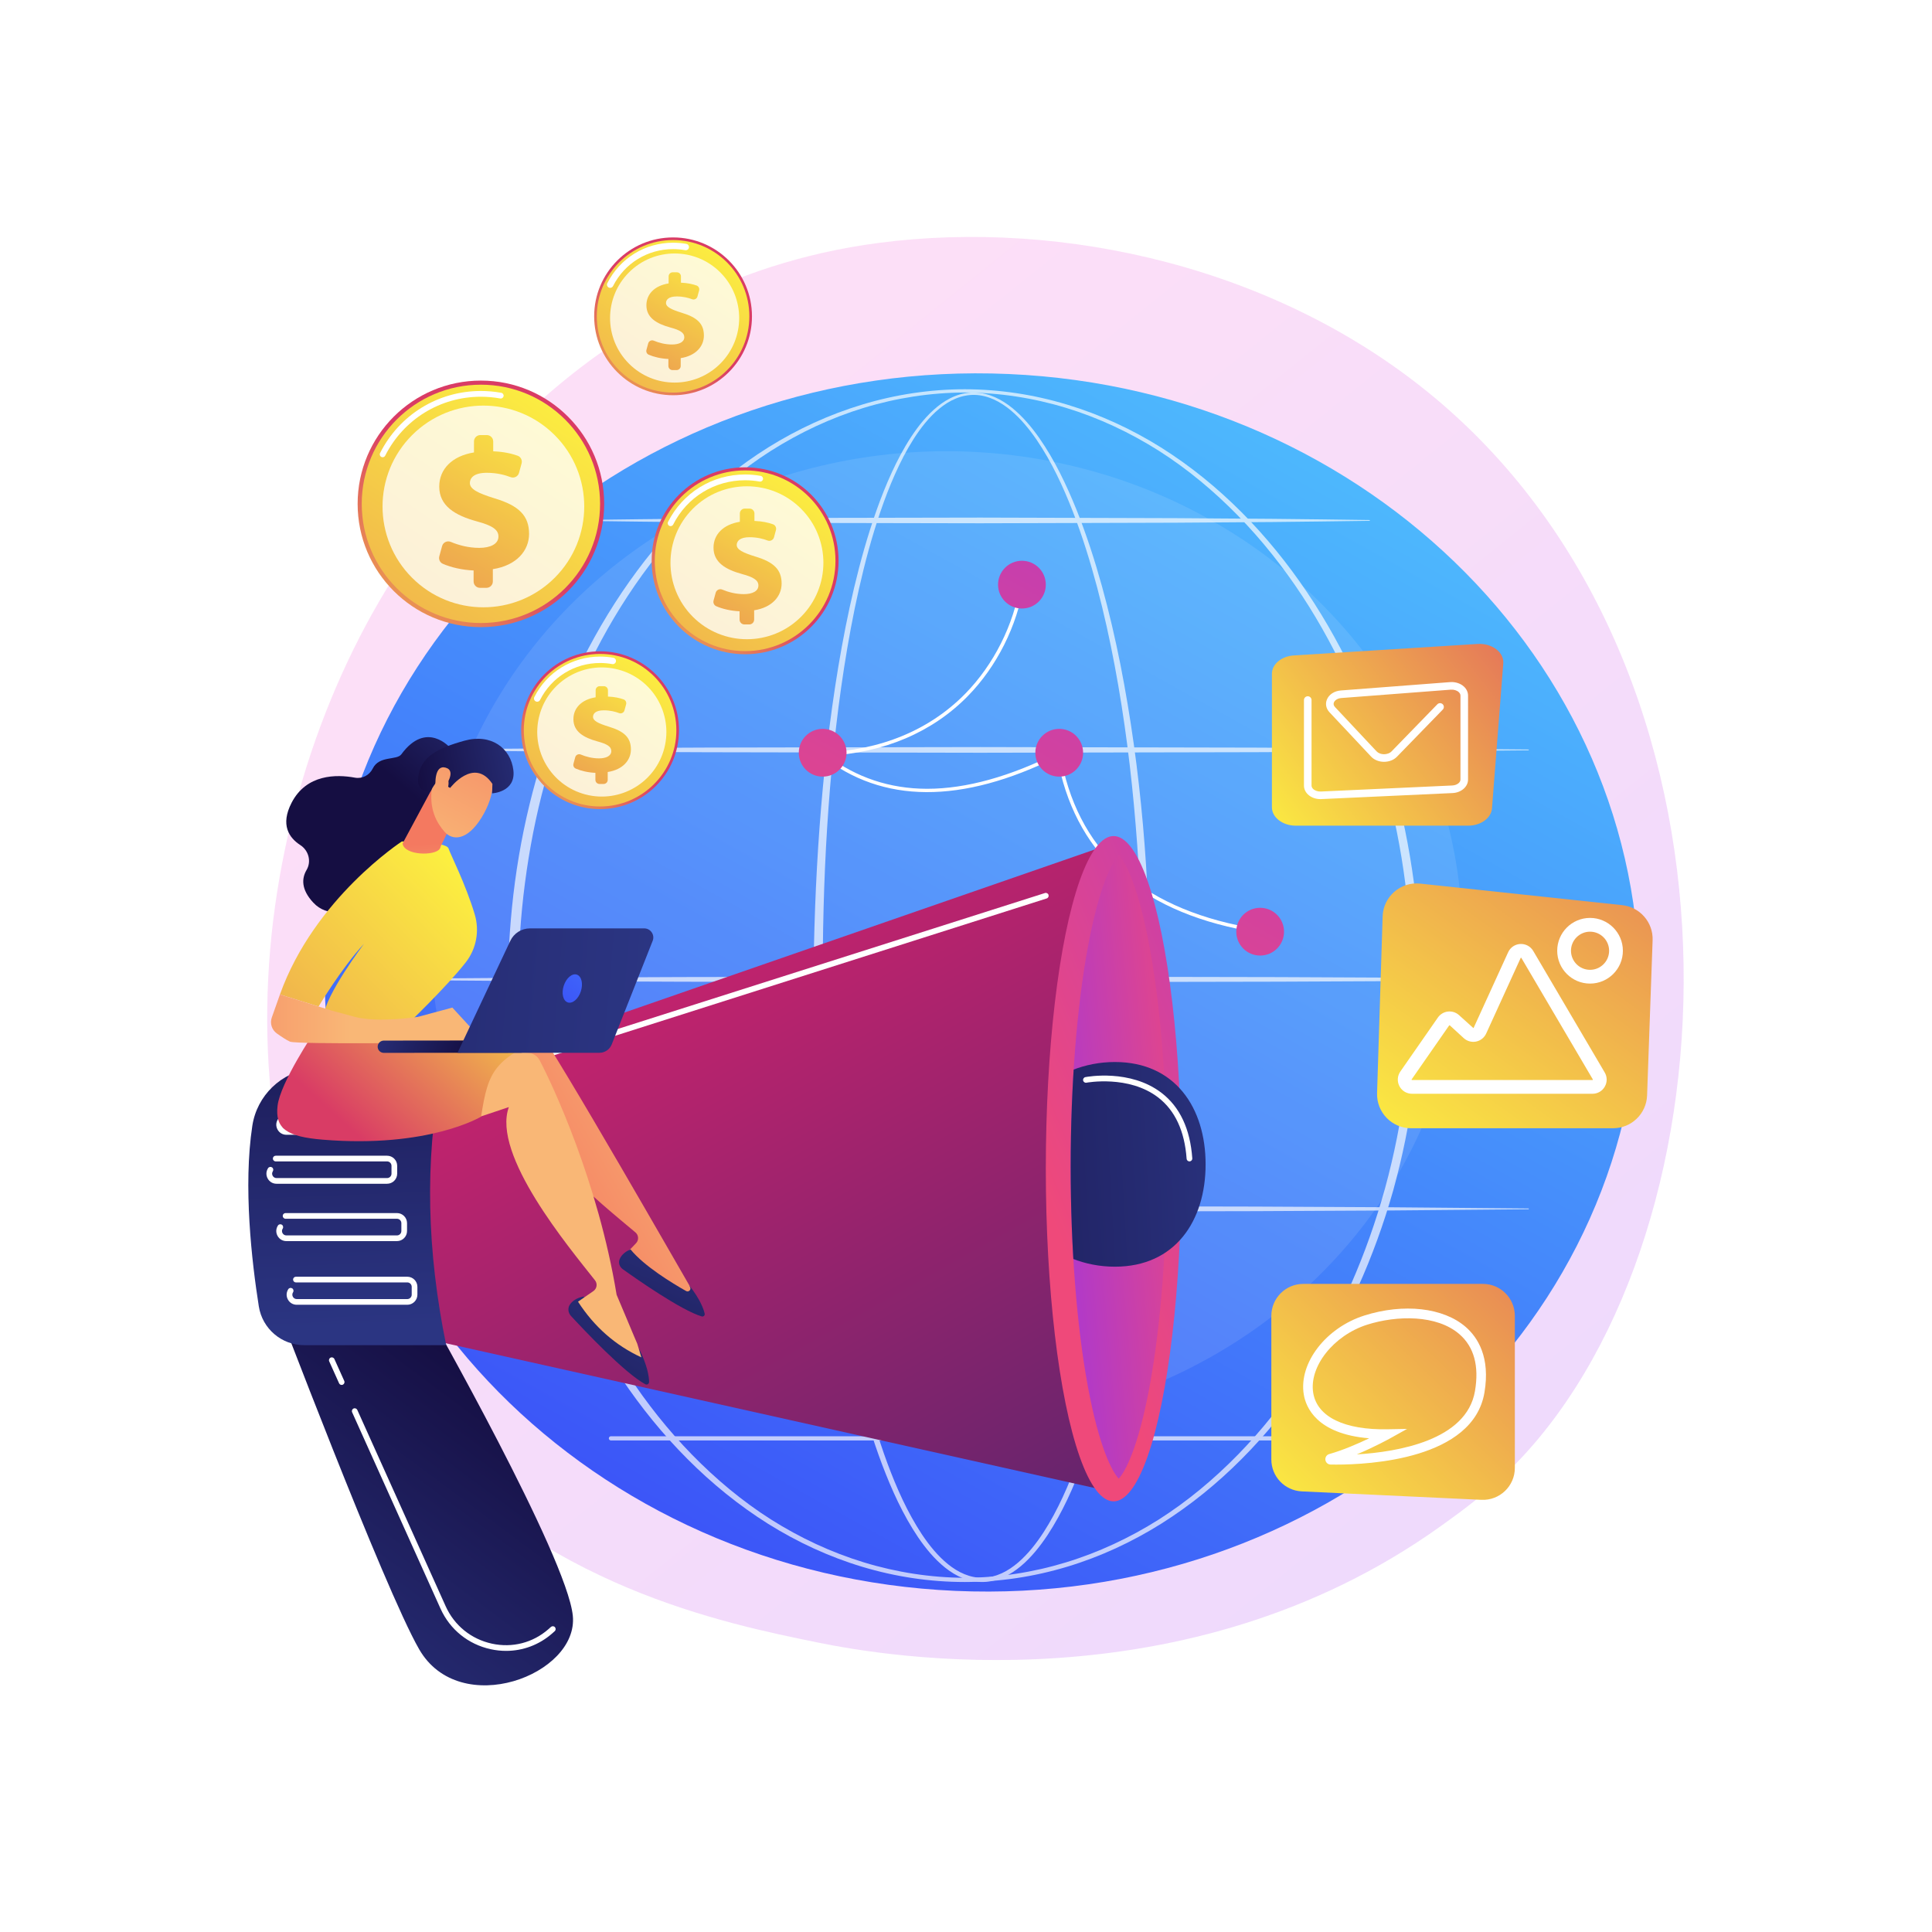<?xml version="1.0" encoding="utf-8"?>
<!-- Generator: Adobe Illustrator 27.5.0, SVG Export Plug-In . SVG Version: 6.00 Build 0)  -->
<svg version="1.1" xmlns="http://www.w3.org/2000/svg" xmlns:xlink="http://www.w3.org/1999/xlink" x="0px" y="0px"
	 viewBox="0 0 3710 3710" style="enable-background:new 0 0 3710 3710;" xml:space="preserve">
<g id="Background">
	<g>
		<g>
			<rect style="fill:#FFFFFF;" width="3710" height="3710"/>
		</g>
	</g>
</g>
<g id="Illustration">
	<g>
		<linearGradient id="SVGID_1_" gradientUnits="userSpaceOnUse" x1="3586.835" y1="3994.357" x2="1155.17" y2="974.382">
			<stop  offset="0" style="stop-color:#B37CFF"/>
			<stop  offset="1" style="stop-color:#F895E7"/>
		</linearGradient>
		<path style="opacity:0.3;fill:url(#SVGID_1_);" d="M2917.868,2803.388c-55.854,58.801-108.703,96.721-150.458,126.681
			c-490.821,352.169-1071.591,249.514-1195.022,224.444c-182.268-37.02-534.587-108.577-789.308-408.124
			c-385.371-453.188-325.363-1167.174-26.443-1638.486c54.677-86.211,343.498-564.702,930.524-641.437
			c355.262-46.439,769.383,47.223,1069.278,298.476C3385.947,1292.344,3341.132,2357.789,2917.868,2803.388z"/>
		<g>
			
				<linearGradient id="SVGID_00000049912421341181003370000000124099682912194718_" gradientUnits="userSpaceOnUse" x1="2844.066" y1="161.034" x2="1053.213" y2="3386.029">
				<stop  offset="0" style="stop-color:#53D8FF"/>
				<stop  offset="1" style="stop-color:#3840F7"/>
			</linearGradient>
			<path style="fill:url(#SVGID_00000049912421341181003370000000124099682912194718_);" d="M3146.99,1941.951
				c-28.327,645.268-615.918,1143.574-1312.422,1112.997S596.401,2476.492,624.728,1831.224S1240.647,687.65,1937.15,718.227
				C2633.653,748.803,3175.317,1296.683,3146.99,1941.951z"/>
			<ellipse style="opacity:0.1;fill:#FFFFFF;" cx="1817.538" cy="1802.211" rx="990.55" ry="935.754"/>
			<g style="opacity:0.68;">
				<path style="fill:#FFFFFF;" d="M2208.346,1892.236c-0.303,206.265-14.448,412.951-50.798,616.295
					c-9.203,50.794-19.871,101.345-32.582,151.416c-12.75,50.051-27.47,99.668-45.494,148.179
					c-18.174,48.385-39.268,96.073-67.872,139.658c-14.414,21.633-30.764,42.362-50.94,59.414
					c-10.085,8.471-21.161,15.985-33.344,21.489c-12.157,5.468-25.445,8.93-38.93,9.171c-13.468,0.394-26.955-2.242-39.353-7.235
					c-12.445-4.945-23.79-12.119-34.119-20.311c-20.658-16.521-37.368-37.022-52.04-58.485
					c-29.111-43.274-50.492-90.867-68.856-139.176c-18.251-48.428-33.116-98.005-45.978-148.026
					c-12.838-50.037-23.614-100.566-32.892-151.344c-18.518-101.577-31.147-204.132-39.67-306.968
					c-8.461-102.853-12.703-206.034-13.224-309.232c-0.254-51.592,1.154-103.175,2.988-154.726
					c1.932-51.551,4.771-103.068,8.566-154.515c7.631-102.882,19.028-205.535,35.972-307.345
					c8.502-50.893,18.415-101.571,30.338-151.801c11.954-50.213,25.847-100.026,43.079-148.76
					c8.661-24.345,18.131-48.429,28.931-71.947c10.784-23.513,22.851-46.513,37.034-68.258
					c14.216-21.649,30.557-42.315,50.905-58.857c10.173-8.199,21.381-15.333,33.66-20.166c12.23-4.895,25.5-7.374,38.7-6.872
					c13.208,0.376,26.229,3.669,38.242,8.96c12.03,5.316,23.084,12.546,33.233,20.741c20.298,16.495,37.099,36.662,52.002,57.84
					c29.631,42.651,51.97,89.687,71.32,137.546c19.208,47.99,35.068,97.223,48.883,146.964
					c13.765,49.765,25.422,100.085,35.509,150.7C2191.536,1479.224,2207.75,1685.935,2208.346,1892.236z M2193.079,1892.236
					c0.189-102.777-3.717-205.579-12.259-307.999c-8.421-102.416-21.178-204.538-40.183-305.529
					c-9.49-50.489-20.543-100.691-33.695-150.338c-13.198-49.621-28.433-98.737-46.98-146.581
					c-18.68-47.709-40.344-94.581-69.09-136.929c-14.45-21.025-30.75-40.993-50.31-57.239c-9.776-8.074-20.39-15.169-31.876-20.394
					c-11.473-5.162-23.832-8.546-36.4-8.876c-12.56-0.398-25.104,2.129-36.723,6.91c-11.66,4.734-22.363,11.699-32.122,19.741
					c-19.523,16.22-35.342,36.622-49.09,58.08c-13.723,21.549-25.405,44.405-35.824,67.797
					c-10.437,23.398-19.568,47.386-27.902,71.643c-16.577,48.563-29.852,98.244-41.198,148.329
					c-11.317,50.104-20.635,100.663-28.547,151.434c-15.766,101.567-26.004,203.966-32.486,306.553
					c-6.547,102.601-8.808,205.435-8.623,308.223c-0.272,102.771,3.162,205.572,10.8,308.066
					c7.699,102.476,19.492,204.695,37.14,305.909c8.843,50.596,19.174,100.935,31.551,150.753
					c12.396,49.801,26.781,99.135,44.486,147.232c17.802,47.968,38.618,95.16,66.751,137.666
					c14.159,21.075,30.269,41.064,49.793,56.911c9.756,7.863,20.374,14.667,31.852,19.324c11.443,4.67,23.721,7.266,36.022,6.851
					c12.298-0.317,24.414-3.564,35.664-8.725c11.266-5.196,21.658-12.341,31.201-20.49c19.101-16.394,34.868-36.634,48.777-57.891
					c27.641-42.842,48.157-90.14,65.759-138.188c17.467-48.185,31.693-97.56,43.963-147.392
					c12.236-49.853,22.443-100.214,31.199-150.824c17.529-101.234,29.176-203.464,36.919-305.939
					C2189.497,2097.844,2193.119,1995.033,2193.079,1892.236z"/>
				<path style="fill:#FFFFFF;" d="M2728.689,1892.236c-0.713,132.829-17.785,265.717-53.344,393.81
					c-36.179,127.799-90.717,250.745-164.76,361.126c-37.026,55.131-78.973,107.024-125.843,154.105
					c-46.85,47.068-98.664,89.308-154.908,124.707c-56.295,35.263-117.098,63.491-180.747,82.643
					c-63.611,19.197-130.017,29.211-196.483,29.278c-66.465-0.006-132.89-9.96-196.535-29.104
					c-63.682-19.099-124.534-47.281-180.888-82.509c-56.302-35.363-108.193-77.565-155.119-124.614
					c-46.948-47.061-88.978-98.943-126.088-154.074c-74.192-110.396-128.845-233.396-165.193-361.257
					c-17.891-64.049-31.187-129.362-39.995-195.257c-8.762-65.906-13.164-132.368-13.466-198.853
					c0.344-66.487,4.787-132.943,13.589-198.838c8.85-65.884,22.196-131.179,40.13-195.202
					c36.439-127.81,91.176-250.727,165.417-361.008c37.125-55.08,79.161-106.905,126.103-153.903
					c46.927-46.977,98.78-89.14,155.073-124.391c56.336-35.136,117.174-63.111,180.746-82.202
					c63.53-19.171,129.849-29.17,196.226-29.235c66.378,0.121,132.679,10.175,196.178,29.395
					c63.539,19.143,124.325,47.172,180.602,82.347c56.231,35.291,108.011,77.489,154.86,124.486
					c46.865,47.019,88.817,98.855,125.859,153.935c74.09,110.266,128.716,233.129,164.982,360.877
					C2710.723,1626.542,2727.885,1759.406,2728.689,1892.236z M2711.187,1892.236c-0.192-131.322-16.55-262.784-51.2-389.55
					c-34.842-126.57-87.302-248.763-159.526-358.653c-36.092-54.888-77.084-106.624-122.996-153.652
					c-45.93-46.955-96.663-89.437-152.147-124.746c-55.552-35.112-115.541-63.373-178.443-82.489
					c-62.87-19.13-128.511-29.186-194.272-29.404c-65.761,0.275-131.385,10.386-194.223,29.564
					c-62.87,19.167-122.807,47.484-178.299,82.633c-55.423,35.35-106.08,77.866-151.934,124.842
					c-45.834,47.049-86.744,98.796-122.752,153.684c-72.073,109.875-124.421,232.013-159.091,358.521
					c-17.272,63.326-29.778,127.898-38.252,192.95c-8.494,65.061-12.685,130.67-12.832,196.299
					c0.188,65.628,4.42,131.232,12.955,196.282c8.516,65.041,21.072,129.594,38.387,192.894
					c34.76,126.457,87.194,248.512,159.316,358.272c36.022,54.838,76.938,106.527,122.767,153.513
					c45.853,46.904,96.473,89.382,151.887,124.619c55.476,35.059,115.398,63.167,178.157,82.326
					c62.725,19.205,128.241,29.361,193.914,29.694c65.674-0.273,131.208-10.368,193.967-29.52
					c62.793-19.107,122.764-47.17,178.298-82.193c55.472-35.202,106.168-77.642,152.099-124.526
					c45.907-46.966,86.905-98.645,123.011-153.481c72.271-109.775,124.82-231.885,159.748-358.404
					C2694.457,2154.996,2710.906,2023.557,2711.187,1892.236z"/>
				<path style="fill:#FFFFFF;" d="M830.285,1438.891l263.099-2.126l263.099-1.205l526.198-0.971l526.199,1.069l263.099,1.316
					l263.099,2.294c0.427,0.004,0.769,0.353,0.765,0.78c-0.003,0.422-0.345,0.761-0.765,0.766l-263.099,2.294l-263.099,1.315
					l-526.199,1.07l-526.198-0.972l-263.099-1.204l-263.099-2.125c-0.635-0.006-1.146-0.525-1.142-1.16
					C829.149,1439.404,829.659,1438.897,830.285,1438.891z"/>
				<path style="fill:#FFFFFF;" d="M1135.511,998.223c62.264-0.987,124.529-1.409,186.792-2.125l186.793-1.204
					c62.265-0.513,124.529-0.458,186.793-0.616l186.792-0.355l373.585,1.07l186.792,1.315c62.265,0.781,124.529,1.237,186.793,2.295
					c0.426,0.007,0.766,0.359,0.759,0.786c-0.007,0.417-0.346,0.752-0.759,0.759c-62.265,1.057-124.529,1.514-186.793,2.295
					l-186.792,1.315l-373.585,1.07l-186.792-0.355c-62.265-0.159-124.529-0.103-186.793-0.616l-186.793-1.204
					c-62.264-0.716-124.528-1.139-186.792-2.125c-0.635-0.01-1.142-0.533-1.133-1.169
					C1134.389,998.733,1134.893,998.233,1135.511,998.223z"/>
				<path style="fill:#FFFFFF;" d="M738.855,1879.56l285.957-2.118l285.957-1.212l571.913-0.972l571.913,1.07l285.957,1.317
					l285.956,2.293c0.427,0.004,0.77,0.352,0.767,0.779c-0.004,0.423-0.346,0.763-0.767,0.767l-285.956,2.293l-285.957,1.317
					l-571.913,1.07l-571.913-0.972l-285.957-1.212l-285.957-2.118c-0.635-0.005-1.146-0.524-1.142-1.159
					C737.718,1880.072,738.228,1879.565,738.855,1879.56z"/>
				<path style="fill:#FFFFFF;" d="M830.285,2320.228l263.099-2.125l263.099-1.205l526.198-0.972l526.199,1.07l263.099,1.315
					l263.099,2.295c0.427,0.004,0.769,0.353,0.765,0.779c-0.003,0.422-0.345,0.762-0.765,0.766l-263.099,2.295l-263.099,1.316
					l-526.199,1.07l-526.198-0.972l-263.099-1.204l-263.099-2.126c-0.635-0.005-1.146-0.524-1.142-1.16
					C829.149,2320.74,829.659,2320.234,830.285,2320.228z"/>
				<path style="fill:#FFFFFF;" d="M2667.499,2766.082H1173.16c-2.23,0-4.034-1.806-4.034-4.034c0-2.227,1.804-4.034,4.034-4.034
					h1494.339c2.229,0,4.034,1.806,4.034,4.034C2671.532,2764.276,2669.728,2766.082,2667.499,2766.082z"/>
			</g>
		</g>
		<g>
			
				<linearGradient id="SVGID_00000018934496142152858210000012002605943608606359_" gradientUnits="userSpaceOnUse" x1="2662.19" y1="2274.478" x2="3466.293" y2="1156.912">
				<stop  offset="0" style="stop-color:#FDF53F"/>
				<stop  offset="1" style="stop-color:#D93C65"/>
			</linearGradient>
			<path style="fill:url(#SVGID_00000018934496142152858210000012002605943608606359_);" d="M2655.049,1759.756l-10.685,339.38
				c-1.162,36.895,28.431,67.434,65.344,67.434h387.835c35.201,0,64.083-27.871,65.335-63.05l10.613-298.016
				c1.221-34.293-24.279-63.695-58.401-67.335l-387.763-41.363C2689.511,1692.772,2656.245,1721.744,2655.049,1759.756z"/>
			<g>
				<path style="fill:#FFFFFF;" d="M3058.06,2100.343h-346.695c-10.151,0-19.378-5.59-24.081-14.589
					c-4.702-8.992-4.025-19.765,1.772-28.099l72.11-103.701c4.477-6.442,11.516-10.632,19.313-11.497
					c7.762-0.865,15.579,1.672,21.36,6.972l27.45,24.755c0.365-0.071,0.468-0.297,0.52-0.413l66.277-145.213
					c4.222-9.257,13.156-15.331,23.313-15.86c10.202-0.439,19.672,4.596,24.826,13.362l137.254,233.332
					c5.006,8.501,5.071,18.7,0.171,27.266S3067.929,2100.343,3058.06,2100.343z M2783.971,1968.924l-1.097,0.123l-72.109,103.701
					c-0.126,0.181-0.255,0.368-0.049,0.762c0.203,0.394,0.429,0.394,0.649,0.394h346.695c0.19,0,0.426,0,0.636-0.368
					c0.213-0.368,0.094-0.574-0.003-0.736l-137.254-233.338c-0.11-0.181-0.249-0.291-0.668-0.355
					c-0.446,0.026-0.542,0.226-0.633,0.426l-66.274,145.213c-3.599,7.888-10.822,13.633-19.32,15.357
					c-8.504,1.724-17.384-0.749-23.768-6.61L2783.971,1968.924z"/>
				<path style="fill:#FFFFFF;" d="M3053.347,1888.778c-34.77,0-63.056-28.286-63.056-63.06c0-34.774,28.286-63.06,63.056-63.06
					s63.06,28.286,63.06,63.06C3116.407,1860.492,3088.118,1888.778,3053.347,1888.778z M3053.347,1789.099
					c-20.191,0-36.616,16.428-36.616,36.62c0,20.191,16.425,36.62,36.616,36.62s36.619-16.428,36.619-36.62
					C3089.967,1805.527,3073.539,1789.099,3053.347,1789.099z"/>
			</g>
		</g>
		<g>
			
				<linearGradient id="SVGID_00000083811819214970522450000011299418229600229546_" gradientUnits="userSpaceOnUse" x1="2418.013" y1="2939.889" x2="3233.889" y2="2092.391">
				<stop  offset="0" style="stop-color:#FDF53F"/>
				<stop  offset="1" style="stop-color:#D93C65"/>
			</linearGradient>
			<path style="fill:url(#SVGID_00000083811819214970522450000011299418229600229546_);" d="M2441.323,2526.81v275.795
				c0,32.768,25.748,59.754,58.48,61.292l344.89,16.204c34.98,1.644,64.239-26.273,64.239-61.292v-292
				c0-33.888-27.471-61.36-61.359-61.36h-344.89C2468.794,2465.451,2441.323,2492.922,2441.323,2526.81z"/>
			<path style="fill:#FFFFFF;" d="M2566.264,2812.453c-4.457,0-8.223-0.054-11.206-0.114c-5.093-0.102-9.271-3.852-9.921-8.915
				c-0.653-5.098,2.465-9.807,7.414-11.203c26.487-7.423,55.367-20.04,76.632-30.255c-101.417-8.268-121.664-60.354-125.576-84.181
				c-9.873-60.085,42.276-128.072,116.245-151.557c75.485-23.946,151.946-15.319,194.824,21.993
				c22.784,19.831,47.498,57.802,35.845,126.137C2828.725,2802.208,2629.344,2812.453,2566.264,2812.453z M2557.547,2809.93h0.006
				H2557.547z M2555.438,2793.934c0,0,0.018,0,0.024,0C2555.456,2793.934,2555.447,2793.934,2555.438,2793.934z M2701.965,2743.938
				l-32.13,17.913c-1.692,0.941-29.973,16.625-64.368,31.01c78.298-4.721,210.761-26.84,226.913-121.595
				c8.196-48.096-1.821-84.828-29.782-109.158c-43.375-37.756-120.232-36.402-177.177-18.339
				c-64.491,20.478-111.959,80.479-103.655,131.031c7.54,45.892,59.8,71.564,143.421,69.808L2701.965,2743.938z"/>
		</g>
		<g>
			<g>
				
					<linearGradient id="SVGID_00000164504613072031154790000005624816215544418465_" gradientUnits="userSpaceOnUse" x1="1085.145" y1="848.104" x2="1288.38" y2="612.207">
					<stop  offset="0" style="stop-color:#FDF53F"/>
					<stop  offset="1" style="stop-color:#D93C65"/>
				</linearGradient>
				
					<circle style="fill:url(#SVGID_00000164504613072031154790000005624816215544418465_);" cx="1292.486" cy="607.442" r="151.519"/>
				
					<linearGradient id="SVGID_00000114065467335436774270000003371228392721213113_" gradientUnits="userSpaceOnUse" x1="1403.222" y1="440.151" x2="802.249" y2="1348.049">
					<stop  offset="0" style="stop-color:#FDF53F"/>
					<stop  offset="1" style="stop-color:#D93C65"/>
				</linearGradient>
				
					<circle style="fill:url(#SVGID_00000114065467335436774270000003371228392721213113_);" cx="1292.486" cy="607.442" r="146.481"/>
				<path style="fill:#FFFFFF;" d="M1171.694,552.746c-0.932,0-1.878-0.21-2.768-0.661c-3.034-1.529-4.251-5.23-2.718-8.265
					c24.205-47.958,72.593-77.749,126.278-77.749c8.571,0,17.149,0.772,25.498,2.292c3.344,0.61,5.561,3.812,4.951,7.156
					c-0.607,3.344-3.822,5.555-7.156,4.951c-7.622-1.391-15.46-2.094-23.293-2.094c-49.013,0-93.191,27.201-115.294,70.989
					C1176.111,551.511,1173.944,552.746,1171.694,552.746z"/>
				
					<ellipse transform="matrix(0.707 -0.707 0.707 0.707 -52.288 1095.032)" style="opacity:0.78;fill:#FFFFFF;" cx="1295.677" cy="610.633" rx="123.978" ry="123.978"/>
				<g>
					
						<linearGradient id="SVGID_00000143600448278420810980000004141937114036740792_" gradientUnits="userSpaceOnUse" x1="1385.294" y1="466.165" x2="1065.289" y2="1003.4">
						<stop  offset="0" style="stop-color:#FDF53F"/>
						<stop  offset="1" style="stop-color:#D93C65"/>
					</linearGradient>
					<path style="fill:url(#SVGID_00000143600448278420810980000004141937114036740792_);" d="M1283.511,702.8v-13.488
						c-14.061-0.563-27.969-3.882-37.847-8.206c-3.527-1.544-5.325-5.502-4.312-9.217l3.426-12.564
						c1.257-4.609,6.269-6.993,10.676-5.146c9.799,4.108,21.897,7.358,34.944,7.358c13.543,0,23.643-4.592,23.643-14.003
						c0-8.493-7.804-13.542-26.627-18.592c-26.857-7.346-46.14-19.053-46.14-42.696c0-21.349,15.61-37.646,42.696-42.007v-13.489
						c0-4.341,3.518-7.859,7.859-7.859h7.925c4.341,0,7.859,3.518,7.859,7.859v12.111c13.011,0.521,22.482,2.746,29.999,5.387
						c3.851,1.353,5.955,5.501,4.887,9.441l-3.151,11.62c-1.215,4.48-6.004,6.935-10.346,5.293
						c-6.92-2.617-16.704-5.342-29.422-5.342c-16.069,0-20.659,6.657-20.659,12.625c0,7.346,9.641,12.395,30.53,18.824
						c29.841,8.952,42.236,21.347,42.236,43.613c0,20.43-15.149,38.794-44.532,43.385V702.8c0,4.341-3.518,7.859-7.859,7.859h-7.926
						C1287.03,710.659,1283.511,707.141,1283.511,702.8z"/>
				</g>
			</g>
			<g>
				
					<linearGradient id="SVGID_00000012446315974206975700000005753065909085399478_" gradientUnits="userSpaceOnUse" x1="944.98" y1="1642.873" x2="1148.215" y2="1406.975">
					<stop  offset="0" style="stop-color:#FDF53F"/>
					<stop  offset="1" style="stop-color:#D93C65"/>
				</linearGradient>
				<circle style="fill:url(#SVGID_00000012446315974206975700000005753065909085399478_);" cx="1152.32" cy="1402.21" r="151.52"/>
				
					<linearGradient id="SVGID_00000073692193024093967420000016486595853731091341_" gradientUnits="userSpaceOnUse" x1="1263.056" y1="1234.919" x2="662.083" y2="2142.818">
					<stop  offset="0" style="stop-color:#FDF53F"/>
					<stop  offset="1" style="stop-color:#D93C65"/>
				</linearGradient>
				
					<circle style="fill:url(#SVGID_00000073692193024093967420000016486595853731091341_);" cx="1152.32" cy="1402.21" r="146.481"/>
				<path style="fill:#FFFFFF;" d="M1031.529,1347.515c-0.931,0-1.878-0.21-2.767-0.661c-3.034-1.529-4.251-5.231-2.719-8.265
					c24.206-47.958,72.594-77.749,126.278-77.749c8.571,0,17.149,0.772,25.498,2.292c3.344,0.61,5.561,3.813,4.951,7.156
					c-0.607,3.344-3.822,5.555-7.156,4.951c-7.622-1.391-15.46-2.094-23.292-2.094c-49.013,0-93.191,27.201-115.294,70.989
					C1035.945,1346.28,1033.779,1347.515,1031.529,1347.515z"/>
				
					<ellipse transform="matrix(0.251 -0.968 0.968 0.251 -494.807 2171.438)" style="opacity:0.78;fill:#FFFFFF;" cx="1155.512" cy="1405.402" rx="123.979" ry="123.978"/>
				<g>
					
						<linearGradient id="SVGID_00000059992450146520834350000001357302328654379443_" gradientUnits="userSpaceOnUse" x1="1245.129" y1="1260.934" x2="925.124" y2="1798.17">
						<stop  offset="0" style="stop-color:#FDF53F"/>
						<stop  offset="1" style="stop-color:#D93C65"/>
					</linearGradient>
					<path style="fill:url(#SVGID_00000059992450146520834350000001357302328654379443_);" d="M1143.346,1497.569v-13.488
						c-14.061-0.563-27.969-3.882-37.847-8.206c-3.527-1.544-5.325-5.503-4.312-9.217l3.427-12.564
						c1.257-4.609,6.269-6.993,10.675-5.146c9.799,4.108,21.897,7.358,34.944,7.358c13.543,0,23.643-4.591,23.643-14.003
						c0-8.492-7.805-13.542-26.627-18.592c-26.857-7.346-46.139-19.053-46.139-42.696c0-21.349,15.609-37.646,42.696-42.007v-13.489
						c0-4.34,3.518-7.859,7.859-7.859h7.925c4.34,0,7.859,3.519,7.859,7.859v12.111c13.01,0.521,22.482,2.746,29.998,5.386
						c3.851,1.353,5.956,5.501,4.888,9.441l-3.152,11.62c-1.215,4.48-6.003,6.935-10.346,5.293
						c-6.92-2.617-16.704-5.342-29.421-5.342c-16.069,0-20.659,6.656-20.659,12.625c0,7.345,9.64,12.395,30.53,18.823
						c29.842,8.952,42.236,21.347,42.236,43.614c0,20.43-15.149,38.794-44.532,43.385v15.095c0,4.341-3.518,7.859-7.859,7.859
						h-7.926C1146.865,1505.428,1143.346,1501.91,1143.346,1497.569z"/>
				</g>
			</g>
			<g>
				
					<linearGradient id="SVGID_00000091736806076837373090000011935961021160708517_" gradientUnits="userSpaceOnUse" x1="599.545" y1="1343.545" x2="917.059" y2="975.002">
					<stop  offset="0" style="stop-color:#FDF53F"/>
					<stop  offset="1" style="stop-color:#D93C65"/>
				</linearGradient>
				
					<circle style="fill:url(#SVGID_00000091736806076837373090000011935961021160708517_);" cx="923.473" cy="967.558" r="236.719"/>
				
					<linearGradient id="SVGID_00000086681502235065178620000014583816691428973960_" gradientUnits="userSpaceOnUse" x1="1096.476" y1="706.2" x2="157.578" y2="2124.608">
					<stop  offset="0" style="stop-color:#FDF53F"/>
					<stop  offset="1" style="stop-color:#D93C65"/>
				</linearGradient>
				
					<circle style="fill:url(#SVGID_00000086681502235065178620000014583816691428973960_);" cx="923.473" cy="967.558" r="228.847"/>
				<path style="fill:#FFFFFF;" d="M734.763,878.017c-0.836,0-1.685-0.189-2.483-0.593c-2.723-1.373-3.815-4.694-2.44-7.417
					c37.119-73.539,111.313-119.222,193.632-119.222c13.141,0,26.296,1.183,39.101,3.518c3.001,0.547,4.991,3.424,4.444,6.422
					c-0.55,3.001-3.416,4.985-6.422,4.444c-12.155-2.216-24.644-3.341-37.122-3.341c-78.126,0-148.543,43.358-183.775,113.155
					C738.727,876.908,736.783,878.017,734.763,878.017z"/>
				
					<ellipse transform="matrix(0.707 -0.707 0.707 0.707 -415.753 941.371)" style="opacity:0.78;fill:#FFFFFF;" cx="928.459" cy="972.544" rx="193.691" ry="193.691"/>
				<g>
					
						<linearGradient id="SVGID_00000176040548892677603540000003613362195618656165_" gradientUnits="userSpaceOnUse" x1="1068.467" y1="746.842" x2="568.524" y2="1586.165">
						<stop  offset="0" style="stop-color:#FDF53F"/>
						<stop  offset="1" style="stop-color:#D93C65"/>
					</linearGradient>
					<path style="fill:url(#SVGID_00000176040548892677603540000003613362195618656165_);" d="M909.452,1116.537v-21.073
						c-21.967-0.88-43.696-6.064-59.128-12.82c-5.511-2.412-8.32-8.596-6.736-14.4l5.354-19.629
						c1.963-7.2,9.794-10.925,16.678-8.039c15.308,6.417,34.211,11.494,54.593,11.494c21.158,0,36.938-7.173,36.938-21.877
						c0-13.268-12.193-21.157-41.6-29.046c-41.958-11.477-72.083-29.767-72.083-66.704c0-33.353,24.388-58.815,66.703-65.627
						v-21.075c0-6.782,5.498-12.279,12.279-12.279h12.381c6.782,0,12.279,5.497,12.279,12.279v18.921
						c20.327,0.814,35.124,4.289,46.866,8.416c6.016,2.114,9.304,8.595,7.635,14.75l-4.923,18.153
						c-1.898,7-9.38,10.834-16.164,8.269c-10.812-4.089-26.097-8.345-45.966-8.345c-25.104,0-32.275,10.399-32.275,19.724
						c0,11.475,15.061,19.364,47.695,29.407c46.622,13.986,65.986,33.351,65.986,68.138c0,31.917-23.669,60.607-69.572,67.78v23.583
						c0,6.781-5.497,12.278-12.278,12.278H921.73C914.949,1128.815,909.452,1123.318,909.452,1116.537z"/>
				</g>
			</g>
			<g>
				
					<linearGradient id="SVGID_00000046307097946797114710000011998725214090213792_" gradientUnits="userSpaceOnUse" x1="1185.23" y1="1361.897" x2="1425.961" y2="1082.478">
					<stop  offset="0" style="stop-color:#FDF53F"/>
					<stop  offset="1" style="stop-color:#D93C65"/>
				</linearGradient>
				
					<circle style="fill:url(#SVGID_00000046307097946797114710000011998725214090213792_);" cx="1430.823" cy="1076.834" r="179.474"/>
				
					<linearGradient id="SVGID_00000044151950647055313290000014236186659103797660_" gradientUnits="userSpaceOnUse" x1="1561.989" y1="878.68" x2="850.143" y2="1954.077">
					<stop  offset="0" style="stop-color:#FDF53F"/>
					<stop  offset="1" style="stop-color:#D93C65"/>
				</linearGradient>
				
					<circle style="fill:url(#SVGID_00000044151950647055313290000014236186659103797660_);" cx="1430.823" cy="1076.834" r="173.506"/>
				<path style="fill:#FFFFFF;" d="M1287.748,1010.312c-0.841,0-1.695-0.19-2.497-0.596c-2.739-1.38-3.837-4.721-2.454-7.459
					c28.378-56.218,85.097-91.14,148.026-91.14c10.037,0,20.097,0.906,29.89,2.69c3.017,0.55,5.018,3.441,4.468,6.459
					c-0.547,3.017-3.452,5.008-6.458,4.469c-9.141-1.668-18.527-2.511-27.9-2.511c-58.712,0-111.634,32.585-138.113,85.04
					C1291.734,1009.197,1289.779,1010.312,1287.748,1010.312z"/>
				
					<ellipse transform="matrix(0.707 -0.707 0.707 0.707 -343.924 1330.922)" style="opacity:0.78;fill:#FFFFFF;" cx="1434.603" cy="1080.614" rx="146.851" ry="146.851"/>
				<g>
					
						<linearGradient id="SVGID_00000133490649442438242790000003838511873410071206_" gradientUnits="userSpaceOnUse" x1="1540.754" y1="909.493" x2="1161.71" y2="1545.846">
						<stop  offset="0" style="stop-color:#FDF53F"/>
						<stop  offset="1" style="stop-color:#D93C65"/>
					</linearGradient>
					<path style="fill:url(#SVGID_00000133490649442438242790000003838511873410071206_);" d="M1420.193,1189.786v-15.977
						c-16.655-0.667-33.129-4.597-44.829-9.719c-4.178-1.829-6.308-6.518-5.108-10.918l4.059-14.881
						c1.489-5.459,7.426-8.283,12.645-6.096c11.606,4.866,25.938,8.715,41.391,8.715c16.041,0,28.005-5.439,28.005-16.587
						c0-10.06-9.244-16.041-31.54-22.022c-31.811-8.701-54.651-22.568-54.651-50.573c0-25.288,18.49-44.592,50.573-49.757v-15.978
						c0-5.142,4.167-9.31,9.308-9.31h9.387c5.142,0,9.31,4.168,9.31,9.31v14.345c15.411,0.617,26.63,3.253,35.533,6.381
						c4.561,1.603,7.054,6.516,5.788,11.183l-3.732,13.763c-1.439,5.307-7.112,8.214-12.255,6.269
						c-8.197-3.099-19.786-6.327-34.85-6.327c-19.033,0-24.47,7.884-24.47,14.954c0,8.7,11.419,14.682,36.162,22.296
						c35.347,10.604,50.029,25.285,50.029,51.66c0,24.199-17.944,45.951-52.748,51.389v17.88c0,5.141-4.167,9.309-9.309,9.309
						h-9.387C1424.36,1199.095,1420.193,1194.927,1420.193,1189.786z"/>
				</g>
			</g>
		</g>
		<g>
			
				<linearGradient id="SVGID_00000150101113659787417550000001171387413035884216_" gradientUnits="userSpaceOnUse" x1="2400.883" y1="1618.422" x2="3117.954" y2="1061.508">
				<stop  offset="0" style="stop-color:#FDF53F"/>
				<stop  offset="1" style="stop-color:#D93C65"/>
			</linearGradient>
			<path style="fill:url(#SVGID_00000150101113659787417550000001171387413035884216_);" d="M2819.29,1585.516h-331.02
				c-25.316,0-45.839-15.844-45.839-35.388V1293.89c0-18.437,18.336-33.785,42.14-35.273l352.681-22.036
				c27.784-1.736,51.126,15.915,49.454,37.395l-21.661,278.275C2863.592,1570.937,2843.538,1585.516,2819.29,1585.516z"/>
			<path style="fill:#FFFFFF;" d="M2535.403,1534.538c-9.201,0-17.8-3.221-23.818-8.968c-4.909-4.692-7.612-10.724-7.612-16.991
				v-164.281c0-4.02,3.26-7.28,7.28-7.28c4.021,0,7.28,3.26,7.28,7.28v164.281c0,2.886,1.692,5.105,3.11,6.462
				c3.498,3.345,9.086,5.165,14.906,4.909l252.168-11.595c8.716-0.398,15.807-5.502,15.807-11.371v-161.292
				c0-2.961-1.77-5.222-3.256-6.601c-3.69-3.416-9.466-5.186-15.486-4.724l-209.77,16.039c-8.535,0.654-13.188,5.065-14.578,8.645
				c-1.148,2.958-0.412,5.954,2.127,8.663l80.008,85.237c3.137,3.345,8.398,5.371,14.069,5.421
				c5.719-0.099,11.089-1.916,14.34-5.261l88.13-90.65c2.804-2.879,7.413-2.94,10.294-0.142c2.883,2.801,2.949,7.411,0.146,10.294
				l-88.13,90.65c-6.057,6.228-15.096,9.651-24.907,9.668c-9.713-0.085-18.666-3.736-24.559-10.013l-80.008-85.24
				c-6.361-6.782-8.259-15.715-5.081-23.898c3.907-10.06,14.267-16.913,27.039-17.891l209.771-16.038
				c9.967-0.761,19.879,2.438,26.489,8.563c5.108,4.731,7.921,10.87,7.921,17.279v161.292c0,13.767-13.045,25.153-29.698,25.917
				l-252.17,11.595C2536.61,1534.524,2536.004,1534.538,2535.403,1534.538z"/>
		</g>
		<g>
			<path style="fill:#FFFFFF;" d="M2395.833,1787.424c-106.254-19.455-191.014-58.054-251.923-114.725
				c-59.323-55.195-97.605-128.978-113.829-219.365c-183.669,91.17-335.86,90.371-452.417-2.394l-7.149-5.688l9.131-0.304
				c110.512-3.668,205.316-42.776,274.165-113.095c54.553-55.717,92.924-132.151,105.277-209.698l6.642,1.057
				c-12.566,78.895-51.607,156.656-107.113,213.346c-68.159,69.615-161.193,109.175-269.527,114.724
				c55.663,41.918,119.76,63.245,190.659,63.41c0.273,0,0.562,0,0.836,0c74.604,0,158.876-23.34,250.521-69.387l4.062-2.041
				l0.764,4.481c15.499,90.931,53.371,164.96,112.559,220.032c59.955,55.783,143.581,93.812,248.554,113.032L2395.833,1787.424z"/>
			
				<linearGradient id="SVGID_00000116211316794079659130000016613624683612864185_" gradientUnits="userSpaceOnUse" x1="2338.513" y1="442.274" x2="1537.726" y2="1890.971">
				<stop  offset="0" style="stop-color:#A737D5"/>
				<stop  offset="1" style="stop-color:#EF497A"/>
			</linearGradient>
			
				<circle style="fill:url(#SVGID_00000116211316794079659130000016613624683612864185_);" cx="1962.408" cy="1122.683" r="45.849"/>
			
				<linearGradient id="SVGID_00000076587707313775693590000014730094247868432059_" gradientUnits="userSpaceOnUse" x1="2144.651" y1="423.548" x2="1343.864" y2="1872.247">
				<stop  offset="0" style="stop-color:#A737D5"/>
				<stop  offset="1" style="stop-color:#EF497A"/>
			</linearGradient>
			
				<circle style="fill:url(#SVGID_00000076587707313775693590000014730094247868432059_);" cx="1579.757" cy="1445.495" r="45.849"/>
			
				<linearGradient id="SVGID_00000160875433204712993020000003717530691788052660_" gradientUnits="userSpaceOnUse" x1="2492.598" y1="615.882" x2="1691.811" y2="2064.58">
				<stop  offset="0" style="stop-color:#A737D5"/>
				<stop  offset="1" style="stop-color:#EF497A"/>
			</linearGradient>
			
				<circle style="fill:url(#SVGID_00000160875433204712993020000003717530691788052660_);" cx="2034.019" cy="1445.495" r="45.849"/>
			
				<linearGradient id="SVGID_00000031201545663503579890000006179454147135515821_" gradientUnits="userSpaceOnUse" x1="2933.612" y1="859.661" x2="2132.825" y2="2308.36">
				<stop  offset="0" style="stop-color:#A737D5"/>
				<stop  offset="1" style="stop-color:#EF497A"/>
			</linearGradient>
			
				<circle style="fill:url(#SVGID_00000031201545663503579890000006179454147135515821_);" cx="2419.853" cy="1789.099" r="45.849"/>
		</g>
		<g>
			
				<linearGradient id="SVGID_00000106119298379052356170000004223481603213577905_" gradientUnits="userSpaceOnUse" x1="480.377" y1="3259.472" x2="946.126" y2="2634.689">
				<stop  offset="0" style="stop-color:#2B3582"/>
				<stop  offset="1" style="stop-color:#150E42"/>
			</linearGradient>
			<path style="fill:url(#SVGID_00000106119298379052356170000004223481603213577905_);" d="M524.384,2487.959
				c0,0,213.146,562.135,280.486,679.074c78.169,135.744,306.463,49.245,295.103-64.358
				c-11.36-113.603-278.087-583.163-278.087-583.163L524.384,2487.959z"/>
			
				<linearGradient id="SVGID_00000004528977463046477320000013456399440173422777_" gradientUnits="userSpaceOnUse" x1="1264.748" y1="1748.549" x2="2112.513" y2="3258.44">
				<stop  offset="0" style="stop-color:#CB236D"/>
				<stop  offset="1" style="stop-color:#4C246D"/>
			</linearGradient>
			<polygon style="fill:url(#SVGID_00000004528977463046477320000013456399440173422777_);" points="812.383,2078.473 
				2137.162,1619.151 2123.249,2862.148 776.18,2561.584 			"/>
			
				<linearGradient id="SVGID_00000085248676150163074510000005078817686446996131_" gradientUnits="userSpaceOnUse" x1="2864.457" y1="1941.737" x2="2001.075" y2="2301.48">
				<stop  offset="0" style="stop-color:#A737D5"/>
				<stop  offset="1" style="stop-color:#EF497A"/>
			</linearGradient>
			
				<ellipse style="fill:url(#SVGID_00000085248676150163074510000005078817686446996131_);" cx="2138.411" cy="2244.257" rx="130.155" ry="638.785"/>
			
				<linearGradient id="SVGID_00000091699766361246560630000012529434318064008355_" gradientUnits="userSpaceOnUse" x1="1994.528" y1="2254.628" x2="2337.122" y2="2223.483">
				<stop  offset="0" style="stop-color:#A737D5"/>
				<stop  offset="1" style="stop-color:#EF497A"/>
			</linearGradient>
			<path style="fill:url(#SVGID_00000091699766361246560630000012529434318064008355_);" d="M2148.289,2839.358
				c-11.763-11.964-37.391-58.118-59.36-177.466c-21.234-115.337-32.927-264.938-32.927-421.241
				c0-156.304,11.693-305.904,32.927-421.241c21.969-119.349,47.597-165.503,59.36-177.468
				c11.764,11.965,37.391,58.118,59.361,177.468c21.234,115.337,32.927,264.937,32.927,421.241
				c0,156.304-11.693,305.904-32.927,421.241C2185.68,2781.24,2160.053,2827.393,2148.289,2839.358z"/>
			<g>
				<defs>
					<path id="SVGID_00000083771199585730195010000001535404085647482798_" d="M2148.289,2839.358
						c-11.763-11.964-37.391-58.118-59.36-177.466c-21.234-115.337-32.927-264.938-32.927-421.241
						c0-156.304,11.693-305.904,32.927-421.241c21.969-119.349,47.597-165.503,59.36-177.468
						c11.764,11.965,37.391,58.118,59.361,177.468c21.234,115.337,188.789,264.937,188.789,421.241
						c0,156.304-167.554,305.904-188.789,421.241C2185.68,2781.24,2160.053,2827.393,2148.289,2839.358z"/>
				</defs>
				<clipPath id="SVGID_00000144297493177893870310000005457347475139732919_">
					<use xlink:href="#SVGID_00000083771199585730195010000001535404085647482798_"  style="overflow:visible;"/>
				</clipPath>
				
					<linearGradient id="SVGID_00000015353282976715519560000015572218706384605063_" gradientUnits="userSpaceOnUse" x1="2426.766" y1="2219.488" x2="1502.795" y2="2272.503">
					<stop  offset="0" style="stop-color:#2B3582"/>
					<stop  offset="1" style="stop-color:#150E42"/>
				</linearGradient>
				
					<path style="clip-path:url(#SVGID_00000144297493177893870310000005457347475139732919_);fill:url(#SVGID_00000015353282976715519560000015572218706384605063_);" d="
					M2315.112,2235.893c0,108.537-58.469,196.523-174.191,196.523c-115.723,0-209.535-87.987-209.535-196.523
					c0-108.536,93.812-196.523,209.535-196.523C2256.643,2039.37,2315.112,2127.357,2315.112,2235.893z"/>
			</g>
			
				<linearGradient id="SVGID_00000111871689449059007130000013773614145735842744_" gradientUnits="userSpaceOnUse" x1="676.512" y1="2547.766" x2="642.432" y2="1690.106">
				<stop  offset="0" style="stop-color:#2B3582"/>
				<stop  offset="1" style="stop-color:#150E42"/>
			</linearGradient>
			<path style="fill:url(#SVGID_00000111871689449059007130000013773614145735842744_);" d="M598.717,2051.753
				c62.32-7.237,151.685-9.842,248.309,12.287c-31.834,166.292-27.03,339.618,9.787,519.09l-272.529,0
				c-43.45,0-80.501-31.561-87.277-74.48c-13.582-86.029-30.187-230.622-12.482-346.752
				C493.411,2103.618,540.156,2058.554,598.717,2051.753z"/>
			<path style="fill:#FFFFFF;" d="M762.275,2179.113H549.942c-7.207,0-13.567-3.779-17.011-10.11
				c-3.443-6.331-3.162-13.724,0.754-19.774c1.639-2.531,5.019-3.242,7.55-1.617c2.531,1.639,3.256,5.019,1.617,7.554
				c-1.706,2.637-1.829,5.858-0.329,8.62c1.502,2.758,4.276,4.408,7.419,4.408h212.333c4.656,0,8.444-3.786,8.444-8.443v-15.11
				c0-4.657-3.787-8.443-8.444-8.443H548.368c-3.016,0-5.46-2.445-5.46-5.46c0-3.014,2.443-5.46,5.46-5.46h213.907
				c10.678,0,19.364,8.688,19.364,19.363v15.11C781.639,2170.425,772.953,2179.113,762.275,2179.113z"/>
			<path style="fill:#FFFFFF;" d="M743.341,2273.15H531.008c-7.207,0-13.566-3.779-17.011-10.109
				c-3.443-6.331-3.162-13.724,0.753-19.774c1.639-2.528,5.021-3.242,7.55-1.617c2.531,1.639,3.256,5.019,1.618,7.553
				c-1.706,2.637-1.829,5.858-0.329,8.62c1.502,2.759,4.276,4.408,7.419,4.408h212.333c4.656,0,8.444-3.786,8.444-8.442v-15.107
				c0-4.657-3.787-8.446-8.444-8.446H529.434c-3.016,0-5.46-2.446-5.46-5.46c0-3.014,2.444-5.46,5.46-5.46h213.907
				c10.678,0,19.364,8.688,19.364,19.366v15.107C762.705,2264.463,754.019,2273.15,743.341,2273.15z"/>
			<path style="fill:#FFFFFF;" d="M1004.882,2044.829c-2.314,0-4.461-1.483-5.2-3.804c-0.915-2.875,0.674-5.943,3.546-6.86
				l1003.372-319.292c2.872-0.913,5.943,0.676,6.859,3.547c0.915,2.876-0.674,5.944-3.546,6.861L1006.54,2044.573
				C1005.989,2044.747,1005.431,2044.829,1004.882,2044.829z"/>
			<path style="fill:#FFFFFF;" d="M869.198,2100.296c-2.152,0-4.191-1.28-5.057-3.395c-1.141-2.791,0.197-5.979,2.99-7.12
				l51.64-21.107c2.788-1.148,5.979,0.199,7.12,2.989c1.141,2.79-0.197,5.979-2.99,7.12l-51.64,21.107
				C870.586,2100.167,869.886,2100.296,869.198,2100.296z"/>
			<path style="fill:#FFFFFF;" d="M762.275,2383.284H549.942c-7.207,0-13.565-3.779-17.009-10.11
				c-3.445-6.331-3.164-13.724,0.752-19.774c1.639-2.535,5.019-3.249,7.55-1.621c2.531,1.639,3.256,5.019,1.617,7.55
				c-1.708,2.641-1.831,5.865-0.327,8.627c1.502,2.759,4.274,4.408,7.417,4.408h212.333c4.656,0,8.444-3.789,8.444-8.446v-15.107
				c0-4.656-3.787-8.442-8.444-8.442H548.368c-3.016,0-5.46-2.445-5.46-5.46c0-3.014,2.443-5.46,5.46-5.46h213.907
				c10.678,0,19.364,8.688,19.364,19.362v15.107C781.639,2374.596,772.953,2383.284,762.275,2383.284z"/>
			<path style="fill:#FFFFFF;" d="M782.156,2505.528H569.823c-7.207,0-13.565-3.779-17.009-10.109
				c-3.444-6.331-3.164-13.725,0.752-19.774c1.641-2.535,5.021-3.249,7.55-1.621c2.531,1.639,3.256,5.019,1.617,7.55
				c-1.708,2.641-1.831,5.865-0.327,8.627c1.502,2.758,4.274,4.408,7.417,4.408h212.333c4.657,0,8.444-3.786,8.444-8.443v-15.111
				c0-4.656-3.787-8.442-8.444-8.442H568.249c-3.016,0-5.46-2.446-5.46-5.46c0-3.014,2.444-5.46,5.46-5.46h213.907
				c10.678,0,19.364,8.688,19.364,19.362v15.111C801.52,2496.84,792.834,2505.528,782.156,2505.528z"/>
			<path style="fill:#FFFFFF;" d="M971.796,3170.166c-9.784,0-19.673-1.056-29.539-3.207c-43.169-9.406-78.314-37.871-96.421-78.099
				l-169.642-376.876c-1.239-2.748-0.012-5.979,2.737-7.219c2.75-1.24,5.982-0.007,7.219,2.74l169.641,376.877
				c16.673,37.036,49.036,63.247,88.789,71.907c39.071,8.52,78.605-1.593,108.475-27.733c1.601-1.401,3.21-2.84,4.826-4.315
				c2.225-2.033,5.678-1.88,7.713,0.348c2.033,2.225,1.879,5.68-0.348,7.713c-1.676,1.532-3.342,3.021-5.001,4.472
				C1035.294,3158.606,1004.143,3170.166,971.796,3170.166z"/>
			<path style="fill:#FFFFFF;" d="M656.093,2659.479c-2.083,0-4.072-1.198-4.982-3.217l-18.925-42.044
				c-1.239-2.748-0.012-5.979,2.737-7.219c2.747-1.237,5.982-0.007,7.22,2.737l18.925,42.041c1.239,2.751,0.012,5.982-2.737,7.223
				C657.603,2659.326,656.841,2659.479,656.093,2659.479z"/>
			<path style="fill:#FFFFFF;" d="M2284.092,2230.235c-2.84,0-5.236-2.197-5.441-5.073c-3.773-53.181-22.206-92.829-54.785-117.843
				c-56.342-43.256-136.735-28.391-137.542-28.231c-2.977,0.565-5.823-1.365-6.393-4.326c-0.572-2.961,1.367-5.826,4.328-6.395
				c3.483-0.672,86.061-15.921,146.257,30.289c35.164,26.997,55.024,69.301,59.026,125.731c0.213,3.007-2.051,5.62-5.06,5.833
				C2284.351,2230.232,2284.222,2230.235,2284.092,2230.235z"/>
		</g>
		<g>
			
				<linearGradient id="SVGID_00000053529526487329925960000013948555821650022544_" gradientUnits="userSpaceOnUse" x1="-7925.932" y1="-7119.176" x2="-7960.197" y2="-6593.777" gradientTransform="matrix(-0.789 -0.614 -0.614 0.789 -9357.479 3191.102)">
				<stop  offset="0" style="stop-color:#2B3582"/>
				<stop  offset="1" style="stop-color:#150E42"/>
			</linearGradient>
			<path style="fill:url(#SVGID_00000053529526487329925960000013948555821650022544_);" d="M1121.065,2489.734
				c0,0-18.139,1.979-27.026,15.934c-4.251,6.677-2.978,15.497,2.39,21.313c23.854,25.845,102.827,109.693,142.825,131.185
				c3.279,1.762,7.256-0.712,7.205-4.434c-0.141-10.353-3.13-31.586-19.941-65.24l1.19,4.558c1.506,5.77-5.32,10.042-9.812,6.12
				C1192.716,2577.188,1141.932,2529.969,1121.065,2489.734z"/>
			
				<linearGradient id="SVGID_00000019666262101966307090000010169946481225915064_" gradientUnits="userSpaceOnUse" x1="20299.08" y1="2090.466" x2="19891.998" y2="2322.823" gradientTransform="matrix(1 0 0 1 -18912.928 0)">
				<stop  offset="0" style="stop-color:#F9B776"/>
				<stop  offset="1" style="stop-color:#F47960"/>
			</linearGradient>
			<path style="fill:url(#SVGID_00000019666262101966307090000010169946481225915064_);" d="M1324.262,2469.262
				c-0.48-0.184-258.688-452.369-293.58-494.922c-5.871-7.157-14.955-10.802-24.147-9.707l-72.07,8.589l-84.667,183.166
				l141.053-82.147c-13.957,96.529,167.244,239.984,229.389,292.329c6.307,5.313,6.824,14.827,1.128,20.789l-24.81,25.971
				c40.732,41.287,87.733,67.797,140.781,80.059L1324.262,2469.262z"/>
			
				<linearGradient id="SVGID_00000105409004285114235940000007980935077342867868_" gradientUnits="userSpaceOnUse" x1="-9898.528" y1="-4686.413" x2="-9929.778" y2="-4207.244" gradientTransform="matrix(-0.897 -0.441 -0.441 0.897 -9617.649 2161.148)">
				<stop  offset="0" style="stop-color:#2B3582"/>
				<stop  offset="1" style="stop-color:#150E42"/>
			</linearGradient>
			<path style="fill:url(#SVGID_00000105409004285114235940000007980935077342867868_);" d="M1210.91,2399.313
				c0,0-15.835,5.115-21.196,19.218c-2.565,6.748,0.2,14.389,6.068,18.593c26.073,18.68,112.077,78.988,151.766,90.799
				c3.253,0.968,6.349-1.975,5.616-5.29c-2.037-9.219-8.625-27.631-29.849-54.584l1.904,3.852c2.41,4.875-2.898,9.949-7.633,7.276
				C1291.041,2464.193,1236.972,2431.394,1210.91,2399.313z"/>
			
				<linearGradient id="SVGID_00000044892950936162298980000002671682274869968048_" gradientUnits="userSpaceOnUse" x1="20259.699" y1="2148.414" x2="21652.533" y2="1276.478" gradientTransform="matrix(1 0 0 1 -18912.928 0)">
				<stop  offset="0" style="stop-color:#F9B776"/>
				<stop  offset="1" style="stop-color:#F47960"/>
			</linearGradient>
			<path style="fill:url(#SVGID_00000044892950936162298980000002671682274869968048_);" d="M1223.688,2580.242
				c-0.433-0.278-39.173-93.614-39.605-93.891c-35.52-216.26-122.181-401.469-147.738-450.204
				c-4.3-8.197-12.458-13.604-21.683-14.392l-72.317-6.175L822.36,2177.821l154.759-51.901
				c-33.204,91.707,115.216,268.865,165.482,332.703c5.101,6.479,3.683,15.902-3.102,20.588l-29.553,20.413
				c31.533,48.675,72.197,84.149,121.665,106.892L1223.688,2580.242z"/>
			<g>
				
					<linearGradient id="SVGID_00000025431876163775368820000015881530066599653273_" gradientUnits="userSpaceOnUse" x1="12086.071" y1="1798.718" x2="11751.262" y2="2165.633" gradientTransform="matrix(1 0 0 1 -11081.228 0)">
					<stop  offset="0" style="stop-color:#FDF53F"/>
					<stop  offset="1" style="stop-color:#D93C65"/>
				</linearGradient>
				<path style="fill:url(#SVGID_00000025431876163775368820000015881530066599653273_);" d="M603.837,1981.412
					c0,0-65.42,97.304-70.788,141.69c-5.368,44.385,18.09,59.735,86.563,65.396c203.764,16.844,304.211-44.225,304.211-44.225
					c13.939-88.874,23.857-111.484,140.271-159.806c0,0-147.244,11.69-176.878,0.19
					C857.583,1973.157,603.837,1981.412,603.837,1981.412z"/>
			</g>
			<g>
				
					<linearGradient id="SVGID_00000028291692581924140180000012375420261247410109_" gradientUnits="userSpaceOnUse" x1="-12991.918" y1="-1339.316" x2="-12891.815" y2="-1088.211" gradientTransform="matrix(-0.945 -0.328 -0.328 0.945 -11777.392 -1699.172)">
					<stop  offset="0" style="stop-color:#2B3582"/>
					<stop  offset="1" style="stop-color:#150E42"/>
				</linearGradient>
				<path style="fill:url(#SVGID_00000028291692581924140180000012375420261247410109_);" d="M864.711,1436.253
					c0,0-45.564-53.91-94.006,12.233c-8.773,11.98-42.471,2.096-54.824,27.171c-6.378,12.947-20.156,20.301-34.348,17.683
					c-35.348-6.52-93.125-7.069-121.652,48.324c-21.774,42.281-4.963,67.026,16.803,81.132
					c15.986,10.362,21.692,31.398,12.025,47.813c-9.272,15.745-11.016,37.067,12.926,62.727
					c53.652,57.503,159.86-36.492,159.86-36.492l84.327-199.267L864.711,1436.253z"/>
				
					<linearGradient id="SVGID_00000127745665116626632490000003736784106939160756_" gradientUnits="userSpaceOnUse" x1="19833.947" y1="1646.738" x2="18874.297" y2="2572.419" gradientTransform="matrix(1 0 0 1 -18912.928 0)">
					<stop  offset="0" style="stop-color:#FDF53F"/>
					<stop  offset="1" style="stop-color:#D93C65"/>
				</linearGradient>
				<path style="fill:url(#SVGID_00000127745665116626632490000003736784106939160756_);" d="M780.76,1968.53
					c0,0,76.182-72.541,113.682-120.588c20.271-25.972,26.636-60.163,17.262-91.747c-17.121-57.681-47.547-117.422-50.322-126.721
					c-4.253-14.252-89.673-13.659-89.673-13.659s-168.09,109.092-234.133,293.886l74.171,23.091c0,0,43.888-73.63,87.253-120.443
					c0,0-75.036,99.124-77.678,139.704L780.76,1968.53z"/>
				
					<linearGradient id="SVGID_00000111182637867364367000000014775055036486217601_" gradientUnits="userSpaceOnUse" x1="-11189.628" y1="1956.533" x2="-10784.113" y2="1956.533" gradientTransform="matrix(-1 0 0 1 -10516.465 0)">
					<stop  offset="0" style="stop-color:#F9B776"/>
					<stop  offset="1" style="stop-color:#F47960"/>
				</linearGradient>
				<path style="fill:url(#SVGID_00000111182637867364367000000014775055036486217601_);" d="M925.911,1997.156l-57.243-62.281
					l-66.11,17.801c0,0-77.074,11.941-121.186,0c-44.112-11.941-44.112-11.941-44.112-11.941l-99.684-31.035l-15.656,44.246
					c-3.976,11.234,0.019,23.705,9.732,30.608c8.624,6.128,18.733,12.863,25.177,15.682c13.128,5.743,302.405,1.816,302.405,1.816
					L925.911,1997.156z"/>
				
					<linearGradient id="SVGID_00000083804512985467932800000008028355899042520239_" gradientUnits="userSpaceOnUse" x1="-13106.236" y1="719.862" x2="-13086.413" y2="574.841" gradientTransform="matrix(-0.997 -0.072 -0.072 0.997 -12182.336 105.009)">
					<stop  offset="0" style="stop-color:#F9B776"/>
					<stop  offset="1" style="stop-color:#F47960"/>
				</linearGradient>
				<path style="fill:url(#SVGID_00000083804512985467932800000008028355899042520239_);" d="M830.416,1513.112l-57.411,106.758
					c3.791,23.304,62.486,23.961,71.552,10.046c0.923-1.416,1.451-3.054,1.801-4.708l34.344-71.333
					c1.475-6.956-17.594-30.393-23.871-33.734l-22.819-12.147C825.225,1503.318,861.889,1502.95,830.416,1513.112z"/>
				<g>
					
						<linearGradient id="SVGID_00000180364532590307579810000009359522139054163112_" gradientUnits="userSpaceOnUse" x1="-10772.878" y1="-5618.716" x2="-10586.23" y2="-5950.885" gradientTransform="matrix(-0.546 -0.838 -0.838 0.546 -9763.352 -4320.769)">
						<stop  offset="0" style="stop-color:#F9B776"/>
						<stop  offset="1" style="stop-color:#F47960"/>
					</linearGradient>
					<path style="fill:url(#SVGID_00000180364532590307579810000009359522139054163112_);" d="M946.606,1488.057
						c0,0,6.481,36.068-21.868,81.928c-28.349,45.859-56.579,43.789-70.922,27.434c-14.342-16.355-31.522-43.594-23.705-89.333
						C837.927,1462.347,936.813,1442.062,946.606,1488.057z"/>
					
						<linearGradient id="SVGID_00000083080019348639822990000017423208270102380983_" gradientUnits="userSpaceOnUse" x1="-10732.741" y1="-5907.984" x2="-10639.418" y2="-5673.885" gradientTransform="matrix(-0.546 -0.838 -0.838 0.546 -9763.352 -4320.769)">
						<stop  offset="0" style="stop-color:#2B3582"/>
						<stop  offset="1" style="stop-color:#150E42"/>
					</linearGradient>
					<path style="fill:url(#SVGID_00000083080019348639822990000017423208270102380983_);" d="M864.429,1513.056
						c0,0,45.904-60.295,81.147-7.733l-0.594,18.157c0,0,45.829-2.143,40.859-44.383c-4.969-42.241-42.385-71.097-94.255-56.665
						c-51.87,14.432-82.179,30.868-88.036,66.881c-5.858,36.013,23.549,30.129,23.549,30.129s11.232-24.849,24.796-26.546
						c13.563-1.697,8.662,17.959,8.662,17.959L864.429,1513.056z"/>
					
						<linearGradient id="SVGID_00000098908433225573506270000016130362723816119953_" gradientUnits="userSpaceOnUse" x1="-10733.147" y1="-5596.394" x2="-10546.5" y2="-5928.562" gradientTransform="matrix(-0.546 -0.838 -0.838 0.546 -9763.352 -4320.769)">
						<stop  offset="0" style="stop-color:#F9B776"/>
						<stop  offset="1" style="stop-color:#F47960"/>
					</linearGradient>
					<path style="fill:url(#SVGID_00000098908433225573506270000016130362723816119953_);" d="M853.895,1511.449
						c0,0,23.779-30.857,2.134-37.261c-21.645-6.404-20.836,30.235-19.426,43.865L853.895,1511.449z"/>
				</g>
			</g>
			<g>
				
					<linearGradient id="SVGID_00000052085101212477452070000005933369007753418399_" gradientUnits="userSpaceOnUse" x1="-11252.023" y1="1452.775" x2="-11464.16" y2="1510.917" gradientTransform="matrix(-0.999 -0.049 -0.049 0.999 -10474.996 -55.033)">
					<stop  offset="0" style="stop-color:#2B3582"/>
					<stop  offset="1" style="stop-color:#150E42"/>
				</linearGradient>
				<path style="fill:url(#SVGID_00000052085101212477452070000005933369007753418399_);" d="M736.428,2021.806
					c0.201,0.01,0.403,0.015,0.605,0.014l263.294-0.288c6.509-0.005,11.779-5.287,11.773-11.796
					c-0.006-6.511-5.308-11.89-11.799-11.772l-263.294,0.287c-6.509,0.005-11.779,5.288-11.772,11.796
					C725.243,2016.353,730.201,2021.498,736.428,2021.806z"/>
				
					<linearGradient id="SVGID_00000173877424277113697020000000569553099354902461_" gradientUnits="userSpaceOnUse" x1="-207.696" y1="1917.703" x2="1700.254" y2="1757.178" gradientTransform="matrix(-1 0 0 1 1034.645 0)">
					<stop  offset="0" style="stop-color:#2B3582"/>
					<stop  offset="1" style="stop-color:#150E42"/>
				</linearGradient>
				<path style="fill:url(#SVGID_00000173877424277113697020000000569553099354902461_);" d="M1237.017,1782.751h-219.273
					c-16.176,0-30.899,9.335-37.799,23.965l-101.369,214.948h272.497c10.424,0,19.79-6.369,23.621-16.064l78.608-198.903
					C1257.844,1795.206,1249.375,1782.751,1237.017,1782.751z"/>
				
					<linearGradient id="SVGID_00000003070171507327048970000014314480919246458040_" gradientUnits="userSpaceOnUse" x1="1502.257" y1="1486.116" x2="1005.431" y2="1993.861">
					<stop  offset="0" style="stop-color:#53D8FF"/>
					<stop  offset="1" style="stop-color:#3840F7"/>
				</linearGradient>
				<path style="fill:url(#SVGID_00000003070171507327048970000014314480919246458040_);" d="M1082.537,1892.962
					c-4.751,14.763-1.241,29.1,7.841,32.023c9.082,2.923,20.296-6.675,25.048-21.438c4.752-14.762,1.242-29.1-7.84-32.023
					C1098.503,1868.601,1087.289,1878.199,1082.537,1892.962z"/>
			</g>
		</g>
	</g>
</g>
</svg>

